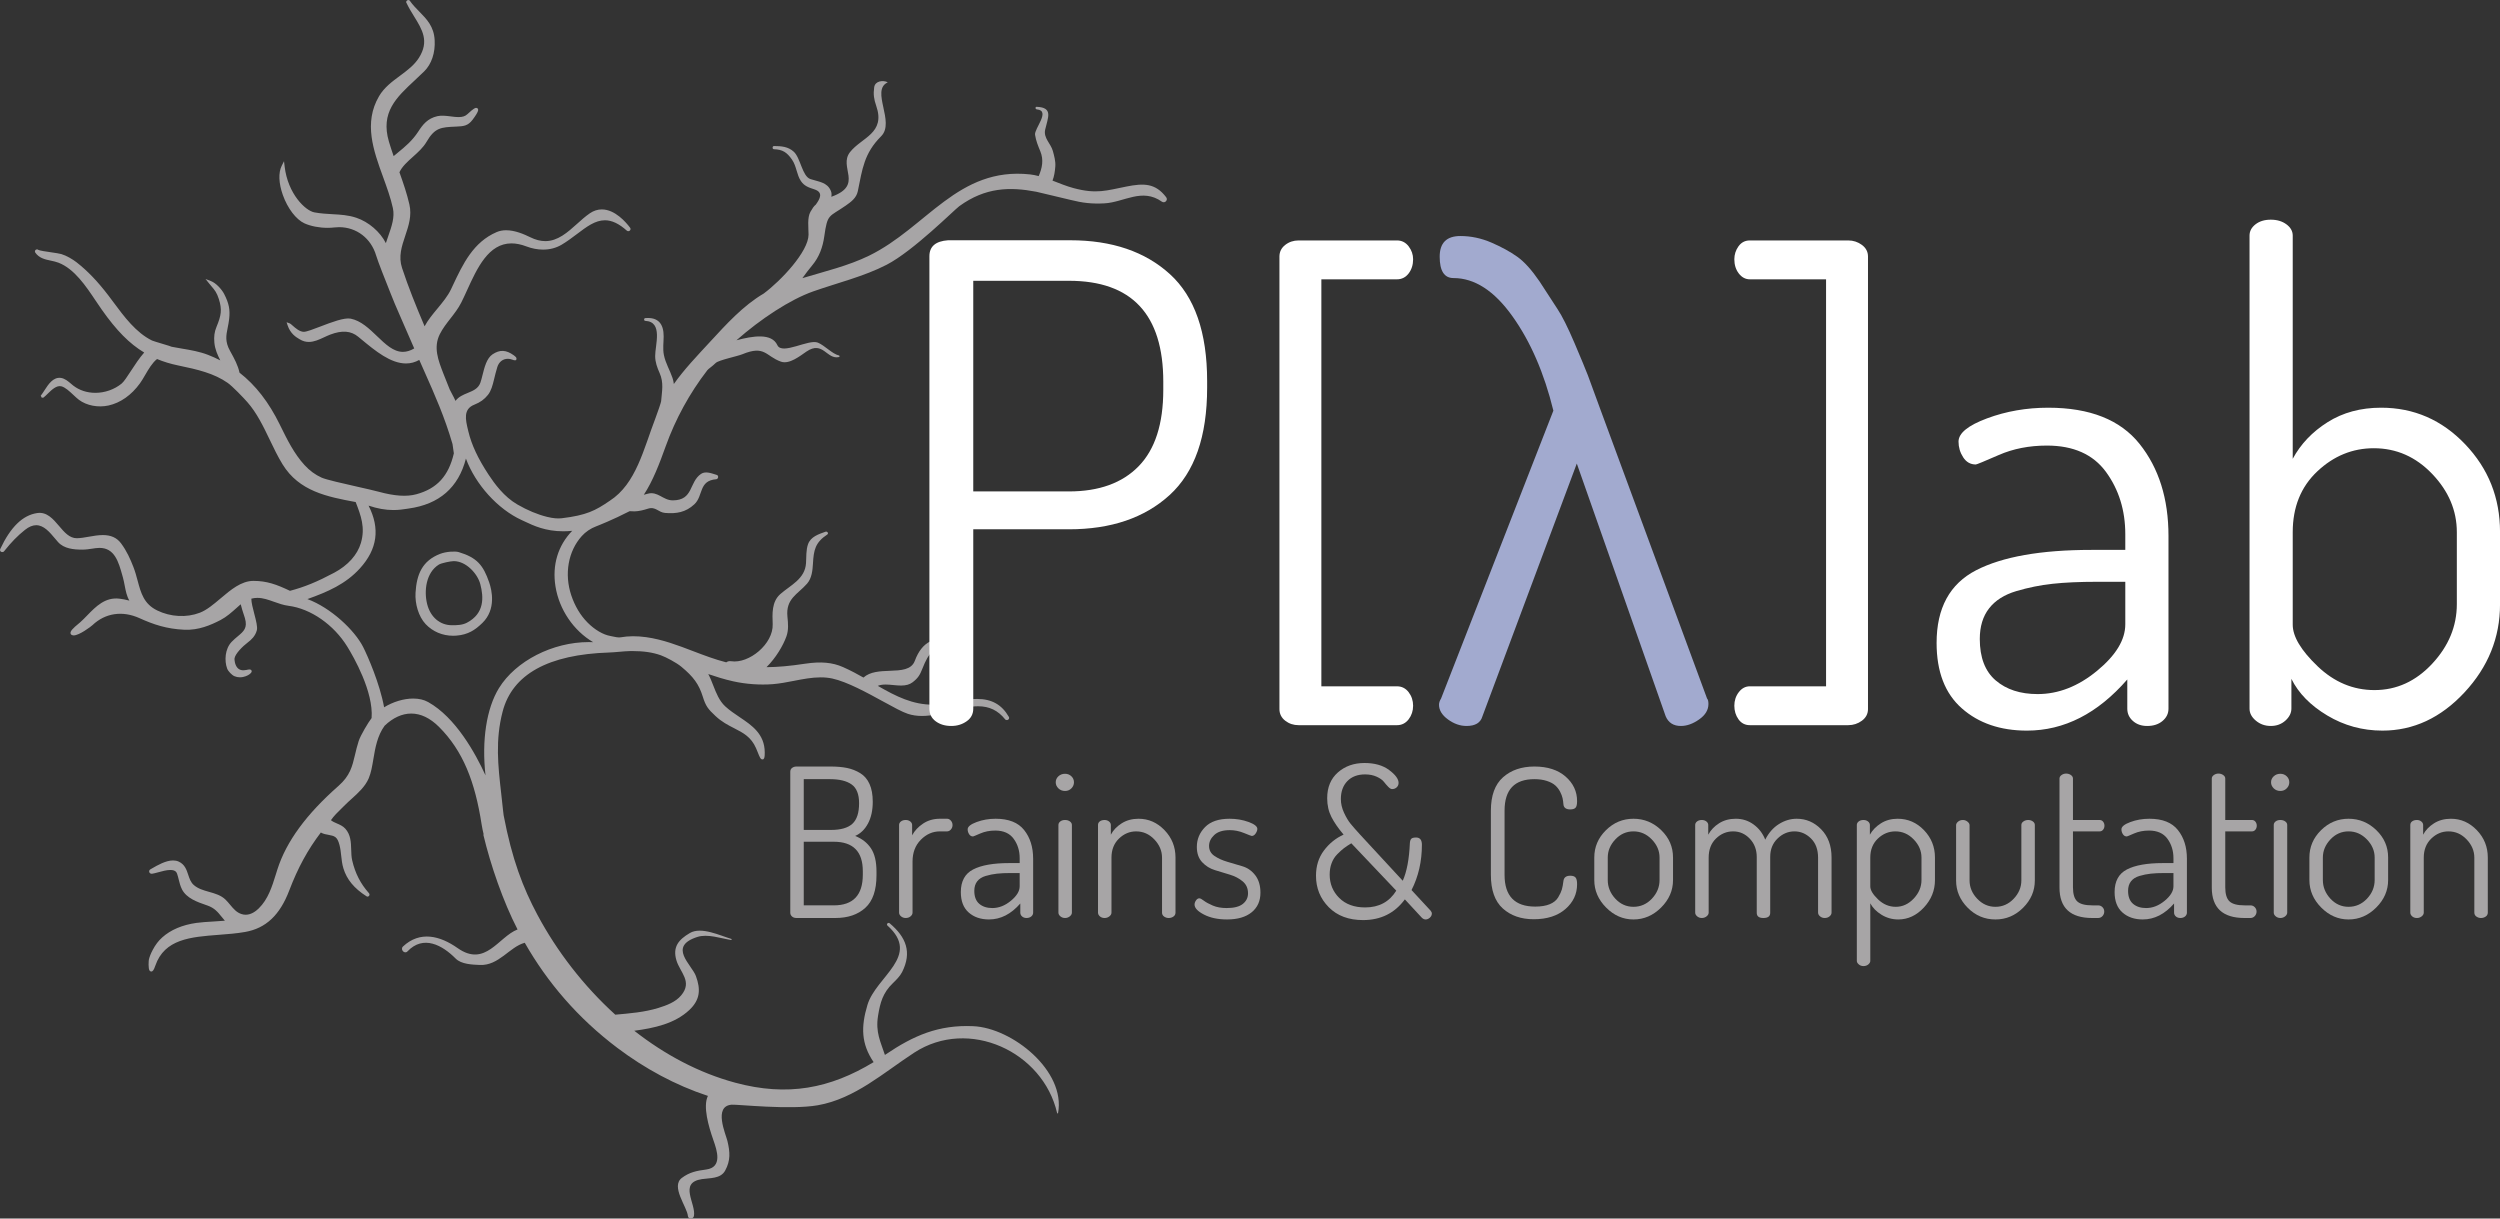 <?xml version="1.0" encoding="UTF-8" standalone="no"?>
<svg
   xmlns:dc="http://purl.org/dc/elements/1.1/"
   xmlns:cc="http://creativecommons.org/ns#"
   xmlns:rdf="http://www.w3.org/1999/02/22-rdf-syntax-ns#"
   xmlns:svg="http://www.w3.org/2000/svg"
   xmlns="http://www.w3.org/2000/svg"
   viewBox="0 0 500.388 243.9"
   height="243.9"
   width="500.388"
   xml:space="preserve"
   version="1.1"
   id="svg2"><rect x="0" y="0" width="500.388" height="243.9" fill="#333333" stroke="none"/><defs
     id="defs6" /><g
     transform="matrix(1.25,0,0,-1.25,0,243.9)"
     id="g10"><g
       transform="scale(0.1,0.1)"
       id="g12"><path
         id="path14"
         style="fill:#a7a5a6;fill-opacity:1;fill-rule:nonzero;stroke:none"
         d="m 1287,501.5 48.13,0 c 30.95,0 46.44,16.371 46.44,49.102 l 0,5.648 c 0,31.398 -15.49,47.121 -46.44,47.121 l -48.13,0 0,-101.871 z m 0,120.77 43.48,0 c 15.7,0 27.15,3.261 34.33,9.8 7.19,6.52 10.79,17.532 10.79,33.012 0,14.379 -3.99,24.387 -11.94,30.027 -7.97,5.641 -19.47,8.461 -34.51,8.461 l -42.15,0 0,-81.3 z m -21.56,-132.719 0,225.969 c 0,2.652 1,4.691 2.99,6.14 1.99,1.43 4.31,2.149 6.97,2.149 l 54.41,0 c 10.18,0 19.03,-0.778 26.55,-2.321 7.52,-1.547 14.53,-4.308 21.07,-8.297 6.51,-3.98 11.49,-9.781 14.92,-17.421 3.44,-7.629 5.14,-17.079 5.14,-28.372 0,-13.707 -2.54,-25.328 -7.62,-34.828 -5.09,-9.531 -11.95,-16.16 -20.58,-19.922 11.07,-4.418 19.53,-11.058 25.39,-19.91 5.86,-8.847 8.79,-21.226 8.79,-37.16 l 0,-5.969 c 0,-23.89 -5.98,-41.257 -17.91,-52.089 -11.96,-10.84 -27.87,-16.258 -47.8,-16.258 l -62.36,0 c -3.11,0 -5.55,0.828 -7.3,2.488 -1.78,1.66 -2.66,3.59 -2.66,5.801" /><path
         id="path16"
         style="fill:#a7a5a6;fill-opacity:1;fill-rule:nonzero;stroke:none"
         d="m 1439.64,489.879 0,140.359 c 0,2.211 0.99,4.09 2.99,5.641 1.99,1.551 4.53,2.32 7.63,2.32 2.87,0 5.3,-0.777 7.29,-2.347 1.99,-1.582 2.99,-3.473 2.99,-5.723 l 0,-16.457 c 3.98,7.379 9.84,13.637 17.59,18.797 7.74,5.14 16.7,7.722 26.88,7.722 l 11.6,0 c 2.21,0 4.2,-1.011 5.98,-3.031 1.78,-2.031 2.65,-4.39 2.65,-7.078 0,-2.711 -0.87,-5.07 -2.65,-7.094 -1.78,-2.027 -3.77,-3.027 -5.98,-3.027 l -11.6,0 c -11.5,0 -21.68,-4.473 -30.53,-13.41 -8.85,-8.942 -13.28,-20.59 -13.28,-34.922 l 0,-81.77 c 0,-2.211 -1.05,-4.187 -3.14,-5.961 -2.11,-1.757 -4.71,-2.636 -7.8,-2.636 -2.89,0 -5.37,0.879 -7.48,2.648 -2.09,1.77 -3.14,3.762 -3.14,5.969" /><path
         id="path18"
         style="fill:#a7a5a6;fill-opacity:1;fill-rule:nonzero;stroke:none"
         d="m 1560.09,524.719 c 0,-9.278 2.65,-16.207 7.95,-20.739 5.31,-4.531 12.28,-6.789 20.92,-6.789 10.39,0 20.29,3.86 29.68,11.61 9.4,7.738 14.1,15.469 14.1,23.23 l 0,21.231 -13.92,0 c -8.85,0 -16.33,-0.332 -22.4,-1 -6.1,-0.66 -12.11,-1.883 -18.09,-3.653 -5.98,-1.769 -10.51,-4.64 -13.59,-8.621 -3.11,-3.988 -4.65,-9.066 -4.65,-15.269 z m -21.58,-1.989 c 0,17.399 6.58,29.5 19.74,36.282 13.17,6.789 32.37,10.179 57.58,10.179 l 16.91,0 0,7.809 c 0,11.93 -3.2,22.289 -9.61,31.09 -6.42,8.789 -16.26,13.191 -29.53,13.191 -8.86,0 -16.87,-1.582 -24.06,-4.722 -7.19,-3.137 -11.01,-4.719 -11.44,-4.719 -2.66,0 -4.77,1.191 -6.31,3.601 -1.55,2.387 -2.33,5 -2.33,7.829 0,4.199 4.75,8.082 14.28,11.621 9.49,3.539 19.67,5.3 30.53,5.3 20.78,0 35.99,-6.019 45.6,-18.082 9.63,-12.05 14.44,-27.379 14.44,-45.949 l 0,-86.281 c 0,-2.43 -1,-4.469 -2.97,-6.129 -1.99,-1.66 -4.55,-2.488 -7.64,-2.488 -2.89,0 -5.25,0.828 -7.13,2.488 -1.89,1.66 -2.83,3.699 -2.83,6.129 l 0,14.601 c -14.82,-17.031 -31.52,-25.55 -50.1,-25.55 -13.28,0 -24.12,3.699 -32.52,11.121 -8.41,7.41 -12.61,18.301 -12.61,32.679" /><path
         id="path20"
         style="fill:#a7a5a6;fill-opacity:1;fill-rule:nonzero;stroke:none"
         d="m 1694.79,489.879 0,140.359 c 0,2.211 1,4.09 2.99,5.641 2,1.551 4.53,2.32 7.64,2.32 3.09,0 5.68,-0.769 7.79,-2.32 2.09,-1.551 3.15,-3.43 3.15,-5.641 l 0,-140.359 c 0,-2.207 -1.12,-4.199 -3.32,-5.969 -2.21,-1.769 -4.75,-2.648 -7.62,-2.648 -2.89,0 -5.37,0.879 -7.48,2.648 -2.09,1.77 -3.15,3.762 -3.15,5.969 z m 0,198.93 c -2.87,2.761 -4.31,6.019 -4.31,9.781 0,3.762 1.44,6.969 4.31,9.629 2.88,2.652 6.41,3.972 10.63,3.972 3.98,0 7.34,-1.32 10.12,-3.972 2.75,-2.66 4.14,-5.867 4.14,-9.629 0,-3.762 -1.39,-7.02 -4.14,-9.781 -2.78,-2.778 -6.14,-4.149 -10.12,-4.149 -4.22,0 -7.75,1.371 -10.63,4.149" /><path
         id="path22"
         style="fill:#a7a5a6;fill-opacity:1;fill-rule:nonzero;stroke:none"
         d="m 1758.17,489.879 0,140.359 c 0,2.434 1,4.371 2.97,5.801 1.99,1.441 4.53,2.16 7.64,2.16 2.66,0 4.98,-0.777 6.97,-2.347 1.99,-1.582 2.99,-3.481 2.99,-5.723 l 0,-15.469 c 3.75,7.16 9.51,13.211 17.25,18.141 7.75,4.918 16.81,7.39 27.2,7.39 15.94,0 29.75,-6.082 41.49,-18.25 11.72,-12.171 17.58,-26.769 17.58,-43.8 l 0,-88.262 c 0,-2.649 -1.12,-4.758 -3.32,-6.301 -2.21,-1.547 -4.75,-2.316 -7.62,-2.316 -2.66,0 -5.1,0.769 -7.31,2.308 -2.2,1.551 -3.32,3.641 -3.32,6.289 l 0,88.051 c 0,10.82 -4.1,20.531 -12.28,29.141 -8.19,8.597 -17.91,12.91 -29.2,12.91 -10.39,0 -19.57,-3.871 -27.54,-11.59 -7.95,-7.73 -11.93,-17.883 -11.93,-30.461 l 0,-88.051 c 0,-2.211 -1.12,-4.187 -3.32,-5.961 -2.21,-1.757 -4.77,-2.636 -7.64,-2.636 -3.11,0 -5.65,0.879 -7.64,2.648 -1.97,1.77 -2.97,3.762 -2.97,5.969" /><path
         id="path24"
         style="fill:#a7a5a6;fill-opacity:1;fill-rule:nonzero;stroke:none"
         d="m 1912.78,502.828 c 0,2.211 0.76,4.41 2.33,6.633 1.54,2.211 3.32,3.32 5.31,3.32 1.54,0 3.96,-1.281 7.29,-3.82 3.32,-2.551 8.08,-5.141 14.27,-7.789 6.19,-2.66 13.6,-3.981 22.23,-3.981 11.72,0 20.35,2.2 25.88,6.629 5.53,4.418 8.3,10.059 8.3,16.918 0,7.973 -2.81,14.332 -8.46,19.09 -5.64,4.754 -12.46,8.344 -20.41,10.75 -7.97,2.434 -15.99,4.863 -24.06,7.313 -8.07,2.437 -14.92,6.711 -20.57,12.789 -5.64,6.09 -8.45,14.211 -8.45,24.39 0,12.16 4.35,22.731 13.1,31.692 8.73,8.949 21.84,13.429 39.32,13.429 10.84,0 20.95,-1.722 30.35,-5.14 9.41,-3.43 14.1,-7.129 14.1,-11.121 0,-2.2 -0.88,-4.641 -2.64,-7.289 -1.77,-2.661 -3.88,-3.993 -6.3,-3.993 -0.67,0 -4.77,1.551 -12.29,4.653 -7.52,3.097 -15.16,4.64 -22.89,4.64 -11.07,0 -19.36,-2.601 -24.88,-7.8 -5.53,-5.2 -8.3,-11.051 -8.3,-17.551 0,-6.719 2.87,-12.031 8.59,-15.93 5.74,-3.89 12.6,-7.031 20.59,-9.39 7.96,-2.372 16.05,-4.758 24.25,-7.18 8.19,-2.43 15.04,-7.25 20.57,-14.43 5.53,-7.199 8.28,-16.512 8.28,-27.922 0,-13.277 -4.69,-23.718 -14.1,-31.359 -9.4,-7.629 -22.5,-11.449 -39.32,-11.449 -14.59,0 -26.93,2.601 -36.99,7.808 -10.08,5.192 -15.1,10.551 -15.1,16.09" /><path
         id="path26"
         style="fill:#a7a5a6;fill-opacity:1;fill-rule:nonzero;stroke:none"
         d="m 2129.13,550.859 c 0,-14.8 5.08,-27.281 15.27,-37.437 10.18,-10.16 24.03,-15.242 41.53,-15.242 22.15,0 38.77,8.949 49.84,26.84 l -71.99,75.859 c -4.79,-2.867 -8.71,-5.469 -11.76,-7.789 -3.06,-2.32 -6.6,-5.508 -10.64,-9.61 -4.03,-4.082 -7.07,-8.878 -9.14,-14.41 -2.09,-5.519 -3.11,-11.59 -3.11,-18.211 z m -21.91,-2 c 0,15.692 4.22,29.161 12.67,40.422 8.44,11.258 18.95,19.77 31.51,25.508 -8.44,9.93 -14.91,19.332 -19.46,28.172 -4.53,8.82 -6.79,18.867 -6.79,30.141 0,17.449 5.72,31.207 17.14,41.269 11.45,10.051 25.65,15.078 42.58,15.078 16.31,0 29.48,-3.758 39.51,-11.277 10.04,-7.512 15.08,-14.363 15.08,-20.563 0,-2.871 -1.01,-5.238 -3.02,-7.109 -2.02,-1.879 -4.46,-2.82 -7.37,-2.82 -1.78,0 -3.85,1.211 -6.19,3.648 -2.34,2.422 -4.69,5.121 -7.03,8.113 -2.34,2.981 -6.19,5.68 -11.54,8.118 -5.37,2.429 -11.51,3.64 -18.42,3.64 -12.07,0 -21.54,-3.59 -28.48,-10.758 -6.91,-7.179 -10.37,-16.742 -10.37,-28.671 0,-7.282 1.66,-14.579 5.02,-21.86 3.34,-7.289 6.86,-13.191 10.55,-17.719 3.69,-4.543 8.86,-10.429 15.56,-17.73 l 67.97,-73.539 c 6.49,14.578 10.28,34.668 11.39,60.289 0.21,3.32 1,5.629 2.32,6.961 1.33,1.328 3.87,1.988 7.64,1.988 6.19,0 9.3,-3.859 9.3,-11.601 0,-26.731 -5.55,-50.911 -16.6,-72.547 l 30.52,-32.961 c 1.33,-1.551 2,-3.102 2,-4.653 0,-2.476 -1.06,-4.679 -3.15,-6.597 -2.11,-1.91 -4.37,-2.871 -6.82,-2.871 -2.2,0 -4.29,1.011 -6.28,3.019 l -26.96,29.153 c -16.31,-22.114 -38.61,-33.161 -66.97,-33.161 -23.01,0 -41.33,6.879 -54.92,20.637 -13.6,13.774 -20.39,30.531 -20.39,50.281" /><path
         id="path28"
         style="fill:#a7a5a6;fill-opacity:1;fill-rule:nonzero;stroke:none"
         d="m 2387.26,550.27 0,102.859 c 0,24.109 6.48,41.93 19.41,53.43 12.95,11.492 29.71,17.25 50.27,17.25 21.02,0 37.66,-5.368 49.94,-16.09 12.27,-10.731 18.42,-23.848 18.42,-39.321 0,-5.308 -0.84,-8.847 -2.5,-10.617 -1.66,-1.781 -4.47,-2.66 -8.45,-2.66 -6.86,0 -10.51,2.77 -10.94,8.309 -0.24,3.308 -0.67,6.511 -1.33,9.609 -0.66,3.102 -1.99,6.59 -3.98,10.449 -2,3.871 -4.59,7.25 -7.82,10.133 -3.2,2.867 -7.67,5.238 -13.43,7.129 -5.75,1.871 -12.39,2.82 -19.91,2.82 -31.85,0 -47.77,-16.808 -47.77,-50.441 l 0,-102.859 c 0,-33.84 16.37,-50.758 49.1,-50.758 9.3,0 17.03,1.269 23.22,3.808 6.2,2.551 10.73,6.25 13.62,11.121 2.87,4.86 4.8,9 5.8,12.438 0.99,3.43 1.83,7.91 2.5,13.441 0.64,5.75 4.3,8.621 10.94,8.621 3.98,0 6.79,-0.929 8.45,-2.812 1.66,-1.879 2.5,-5.481 2.5,-10.789 0,-15.699 -6.25,-28.981 -18.75,-39.82 -12.5,-10.829 -29.37,-16.25 -50.6,-16.25 -20.35,0 -36.9,5.75 -49.61,17.25 -12.72,11.5 -19.08,29.421 -19.08,53.75" /><path
         id="path30"
         style="fill:#a7a5a6;fill-opacity:1;fill-rule:nonzero;stroke:none"
         d="m 2574.4,542.082 c 0,-11.223 4.05,-21.184 12.11,-29.883 8.07,-8.679 17.76,-13.019 29.05,-13.019 11.48,0 21.32,4.34 29.53,13.019 8.16,8.699 12.26,18.66 12.26,29.883 l 0,35.957 c 0,10.781 -4.14,20.461 -12.44,29.043 -8.3,8.578 -18.08,12.879 -29.35,12.879 -11.29,0 -20.98,-4.301 -29.05,-12.879 -8.06,-8.582 -12.11,-18.262 -12.11,-29.043 l 0,-35.957 z m -21.56,-0.102 0,36.161 c 0,16.82 6.19,31.359 18.58,43.629 12.38,12.289 27.09,18.421 44.14,18.421 17.03,0 31.85,-6.082 44.45,-18.25 12.62,-12.171 18.91,-26.769 18.91,-43.8 l 0,-36.161 c 0,-16.589 -6.35,-31.25 -19.07,-43.96 -12.73,-12.731 -27.5,-19.09 -44.29,-19.09 -16.6,0 -31.19,6.359 -43.81,19.09 -12.6,12.71 -18.91,27.371 -18.91,43.96" /><path
         id="path32"
         style="fill:#a7a5a6;fill-opacity:1;fill-rule:nonzero;stroke:none"
         d="m 2714.42,489.879 0,140.359 c 0,2.211 1,4.09 2.99,5.641 1.99,1.551 4.53,2.32 7.64,2.32 2.87,0 5.29,-0.777 7.28,-2.347 2,-1.582 2.99,-3.481 2.99,-5.723 l 0,-15.469 c 3.99,7.391 9.79,13.488 17.42,18.309 7.64,4.812 16.55,7.222 26.72,7.222 10.61,0 20.12,-3.062 28.54,-9.211 8.4,-6.128 14.59,-14.218 18.57,-24.261 5.53,10.922 12.83,19.242 21.9,24.941 9.08,5.692 18.59,8.531 28.53,8.531 15.06,0 28.11,-5.632 39.16,-16.921 11.06,-11.282 16.6,-26.329 16.6,-45.129 l 0,-88.262 c 0,-2.207 -1.05,-4.199 -3.16,-5.969 -2.11,-1.769 -4.71,-2.648 -7.79,-2.648 -2.87,0 -5.37,0.879 -7.46,2.636 -2.11,1.774 -3.17,3.75 -3.17,5.961 l 0,88.051 c 0,13.031 -3.81,23.281 -11.44,30.789 -7.64,7.5 -16.43,11.262 -26.37,11.262 -10.18,0 -19.2,-3.82 -27.05,-11.43 -7.85,-7.601 -11.78,-17.383 -11.78,-29.293 l 0,-89.707 c 0,-5.519 -3.65,-8.269 -10.96,-8.269 -7.07,0 -10.6,2.75 -10.6,8.269 l 0,89.367 c 0,11.704 -3.71,21.473 -11.11,29.301 -7.43,7.832 -16.33,11.762 -26.72,11.762 -10.41,0 -19.53,-3.82 -27.39,-11.43 -7.85,-7.601 -11.77,-17.82 -11.77,-30.621 l 0,-88.051 c 0,-2.211 -1.12,-4.187 -3.32,-5.961 -2.21,-1.757 -4.75,-2.636 -7.62,-2.636 -2.89,0 -5.37,0.879 -7.48,2.648 -2.09,1.77 -3.15,3.762 -3.15,5.969" /><path
         id="path34"
         style="fill:#a7a5a6;fill-opacity:1;fill-rule:nonzero;stroke:none"
         d="m 2994.79,531.84 c 0,-5.93 4.17,-12.871 12.45,-20.789 8.3,-7.922 17.75,-11.871 28.38,-11.871 10.84,0 20.41,4.39 28.69,13.191 8.3,8.801 12.46,18.699 12.46,29.711 l 0,35.957 c 0,10.781 -4.16,20.461 -12.46,29.043 -8.28,8.578 -18.07,12.879 -29.36,12.879 -10.62,0 -19.96,-3.859 -28.05,-11.551 -8.06,-7.711 -12.11,-17.84 -12.11,-30.371 l 0,-46.199 z m -21.56,-119.258 0,217.656 c 0,2.211 1,4.09 2.99,5.641 1.99,1.551 4.53,2.32 7.64,2.32 2.87,0 5.29,-0.777 7.28,-2.347 1.99,-1.582 2.99,-3.473 2.99,-5.723 l 0,-15.449 c 3.99,7.148 9.84,13.199 17.6,18.129 7.73,4.921 16.7,7.382 26.87,7.382 16.37,0 30.41,-6.082 42.13,-18.25 11.74,-12.171 17.6,-26.769 17.6,-43.8 l 0,-36.161 c 0,-16.589 -5.92,-31.25 -17.75,-43.96 -11.84,-12.731 -25.51,-19.09 -40.98,-19.09 -9.75,0 -18.69,2.519 -26.88,7.558 -8.18,5.032 -14.16,11.133 -17.93,18.293 l 0,-92.179 c 0,-2 -1.05,-3.883 -3.14,-5.661 -2.11,-1.769 -4.71,-2.671 -7.79,-2.671 -2.89,0 -5.37,0.89 -7.48,2.66 -2.09,1.781 -3.15,3.648 -3.15,5.652" /><path
         id="path36"
         style="fill:#a7a5a6;fill-opacity:1;fill-rule:nonzero;stroke:none"
         d="m 3132.18,541.32 0,88.59 c 0,1.988 1.03,3.871 3.14,5.629 2.09,1.781 4.69,2.66 7.8,2.66 2.65,0 5.09,-0.879 7.3,-2.648 2.21,-1.762 3.32,-3.641 3.32,-5.621 l 0,-88.391 c 0,-11.019 4.08,-20.848 12.27,-29.449 8.18,-8.621 17.93,-12.91 29.2,-12.91 11.28,0 21.01,4.289 29.19,12.91 8.19,8.601 12.29,18.43 12.29,29.449 l 0,88.723 c 0,2.207 1.11,4.078 3.32,5.629 2.21,1.539 4.75,2.308 7.64,2.308 2.87,0 5.35,-0.769 7.46,-2.32 2.09,-1.551 3.14,-3.43 3.14,-5.641 l 0,-88.918 c 0,-16.601 -6.25,-31.148 -18.75,-43.64 -12.5,-12.5 -27.26,-18.75 -44.29,-18.75 -17.25,0 -32.08,6.25 -44.46,18.75 -12.38,12.492 -18.57,27.039 -18.57,43.64" /><path
         id="path38"
         style="fill:#a7a5a6;fill-opacity:1;fill-rule:nonzero;stroke:none"
         d="m 3297.74,529.969 0,174.613 c 0,2.199 1.1,4.078 3.3,5.617 2.23,1.563 4.65,2.332 7.31,2.332 2.87,0 5.43,-0.769 7.64,-2.32 2.2,-1.539 3.32,-3.41 3.32,-5.609 l 0,-66.403 42.79,0 c 2.21,0 4.04,-0.898 5.49,-2.699 1.42,-1.809 2.15,-3.941 2.15,-6.422 0,-2.476 -0.73,-4.617 -2.15,-6.43 -1.45,-1.796 -3.28,-2.687 -5.49,-2.687 l -42.79,0 0,-89.5 c 0,-10.762 2.26,-18.27 6.79,-22.551 4.53,-4.281 12.56,-6.41 24.07,-6.41 l 9.27,0 c 2.89,0 5.26,-0.98 7.15,-2.922 1.88,-1.937 2.81,-4.289 2.81,-7.027 0,-2.75 -0.93,-5.153 -2.81,-7.211 -1.89,-2.059 -4.26,-3.078 -7.15,-3.078 l -9.27,0 c -34.96,0 -52.43,16.226 -52.43,48.707" /><path
         id="path40"
         style="fill:#a7a5a6;fill-opacity:1;fill-rule:nonzero;stroke:none"
         d="m 3407.57,524.719 c 0,-9.278 2.65,-16.207 7.95,-20.739 5.31,-4.531 12.28,-6.789 20.92,-6.789 10.39,0 20.29,3.86 29.68,11.61 9.4,7.738 14.1,15.469 14.1,23.23 l 0,21.231 -13.92,0 c -8.85,0 -16.33,-0.332 -22.4,-1 -6.1,-0.66 -12.11,-1.883 -18.09,-3.653 -5.98,-1.769 -10.51,-4.64 -13.59,-8.621 -3.11,-3.988 -4.65,-9.066 -4.65,-15.269 z m -21.58,-1.989 c 0,17.399 6.58,29.5 19.74,36.282 13.17,6.789 32.37,10.179 57.58,10.179 l 16.91,0 0,7.809 c 0,11.93 -3.2,22.289 -9.6,31.09 -6.43,8.789 -16.27,13.191 -29.54,13.191 -8.86,0 -16.87,-1.582 -24.06,-4.722 -7.19,-3.137 -11.01,-4.719 -11.44,-4.719 -2.66,0 -4.77,1.191 -6.31,3.601 -1.55,2.387 -2.33,5 -2.33,7.829 0,4.199 4.75,8.082 14.28,11.621 9.49,3.539 19.67,5.3 30.53,5.3 20.78,0 35.99,-6.019 45.6,-18.082 9.63,-12.05 14.44,-27.379 14.44,-45.949 l 0,-86.281 c 0,-2.43 -1,-4.469 -2.97,-6.129 -1.99,-1.66 -4.55,-2.488 -7.64,-2.488 -2.89,0 -5.25,0.828 -7.13,2.488 -1.89,1.66 -2.83,3.699 -2.83,6.129 l 0,14.601 c -14.82,-17.031 -31.52,-25.55 -50.1,-25.55 -13.28,0 -24.12,3.699 -32.52,11.121 -8.41,7.41 -12.61,18.301 -12.61,32.679" /><path
         id="path42"
         style="fill:#a7a5a6;fill-opacity:1;fill-rule:nonzero;stroke:none"
         d="m 3541.61,529.969 0,174.613 c 0,2.199 1.11,4.078 3.32,5.617 2.21,1.563 4.65,2.332 7.31,2.332 2.87,0 5.41,-0.769 7.61,-2.32 2.23,-1.539 3.32,-3.41 3.32,-5.609 l 0,-66.403 42.82,0 c 2.2,0 4.02,-0.898 5.47,-2.699 1.44,-1.809 2.16,-3.941 2.16,-6.422 0,-2.476 -0.72,-4.617 -2.16,-6.43 -1.45,-1.796 -3.27,-2.687 -5.47,-2.687 l -42.82,0 0,-89.5 c 0,-10.762 2.27,-18.27 6.82,-22.551 4.53,-4.281 12.54,-6.41 24.04,-6.41 l 9.3,0 c 2.87,0 5.25,-0.98 7.13,-2.922 1.87,-1.937 2.83,-4.289 2.83,-7.027 0,-2.75 -0.96,-5.153 -2.83,-7.211 -1.88,-2.059 -4.26,-3.078 -7.13,-3.078 l -9.3,0 c -34.94,0 -52.42,16.226 -52.42,48.707" /><path
         id="path44"
         style="fill:#a7a5a6;fill-opacity:1;fill-rule:nonzero;stroke:none"
         d="m 3640.83,489.879 0,140.359 c 0,2.211 1,4.09 2.97,5.641 1.99,1.551 4.53,2.32 7.64,2.32 3.1,0 5.7,-0.769 7.79,-2.32 2.11,-1.551 3.16,-3.43 3.16,-5.641 l 0,-140.359 c 0,-2.207 -1.11,-4.199 -3.32,-5.969 -2.2,-1.769 -4.76,-2.648 -7.63,-2.648 -2.88,0 -5.38,0.879 -7.47,2.648 -2.1,1.77 -3.14,3.762 -3.14,5.969 z m 0,198.93 c -2.89,2.761 -4.32,6.019 -4.32,9.781 0,3.762 1.43,6.969 4.32,9.629 2.87,2.652 6.41,3.972 10.61,3.972 3.98,0 7.36,-1.32 10.11,-3.972 2.78,-2.66 4.16,-5.867 4.16,-9.629 0,-3.762 -1.38,-7.02 -4.16,-9.781 -2.75,-2.778 -6.13,-4.149 -10.11,-4.149 -4.2,0 -7.74,1.371 -10.61,4.149" /><path
         id="path46"
         style="fill:#a7a5a6;fill-opacity:1;fill-rule:nonzero;stroke:none"
         d="m 3719.46,542.082 c 0,-11.223 4.05,-21.184 12.11,-29.883 8.07,-8.679 17.76,-13.019 29.05,-13.019 11.48,0 21.32,4.34 29.53,13.019 8.16,8.699 12.26,18.66 12.26,29.883 l 0,35.957 c 0,10.781 -4.14,20.461 -12.44,29.043 -8.3,8.578 -18.09,12.879 -29.35,12.879 -11.29,0 -20.98,-4.301 -29.05,-12.879 -8.06,-8.582 -12.11,-18.262 -12.11,-29.043 l 0,-35.957 z m -21.56,-0.102 0,36.161 c 0,16.82 6.19,31.359 18.57,43.629 12.39,12.289 27.09,18.421 44.15,18.421 17.03,0 31.85,-6.082 44.45,-18.25 12.62,-12.171 18.9,-26.769 18.9,-43.8 l 0,-36.161 c 0,-16.589 -6.34,-31.25 -19.06,-43.96 -12.73,-12.731 -27.5,-19.09 -44.29,-19.09 -16.61,0 -31.2,6.359 -43.81,19.09 -12.6,12.71 -18.91,27.371 -18.91,43.96" /><path
         id="path48"
         style="fill:#a7a5a6;fill-opacity:1;fill-rule:nonzero;stroke:none"
         d="m 3859.48,489.879 0,140.359 c 0,2.434 1,4.371 2.99,5.801 1.99,1.441 4.53,2.16 7.64,2.16 2.65,0 4.98,-0.777 6.95,-2.347 1.99,-1.582 2.99,-3.481 2.99,-5.723 l 0,-15.469 c 3.77,7.16 9.51,13.211 17.26,18.141 7.74,4.918 16.8,7.39 27.21,7.39 15.92,0 29.75,-6.082 41.47,-18.25 11.73,-12.171 17.59,-26.769 17.59,-43.8 l 0,-88.262 c 0,-2.649 -1.11,-4.758 -3.32,-6.301 -2.2,-1.547 -4.76,-2.316 -7.63,-2.316 -2.66,0 -5.08,0.769 -7.31,2.308 -2.2,1.551 -3.3,3.641 -3.3,6.289 l 0,88.051 c 0,10.82 -4.1,20.531 -12.28,29.141 -8.19,8.597 -17.91,12.91 -29.2,12.91 -10.41,0 -19.57,-3.871 -27.54,-11.59 -7.97,-7.73 -11.96,-17.883 -11.96,-30.461 l 0,-88.051 c 0,-2.211 -1.11,-4.187 -3.32,-5.961 -2.2,-1.757 -4.74,-2.636 -7.61,-2.636 -3.11,0 -5.65,0.879 -7.64,2.648 -1.99,1.77 -2.99,3.762 -2.99,5.969" /><path
         id="path50"
         style="fill:#a7a5a6;fill-opacity:1;fill-rule:nonzero;stroke:none"
         d="m 747.781,954.148 c -7.527,-3.988 -16.386,-4.097 -23.98,-4.097 -19.289,0 -34.531,12.933 -39.797,33.773 -5.352,21.176 -1.848,50.596 18.672,63.316 3.965,2.46 18.918,5.56 23.945,5.56 19.961,0 38.215,-20.47 42.461,-36.85 5.43,-20.705 7.102,-46.674 -21.301,-61.702 z m -13.367,113.032 c -5.566,1.68 -20.019,0.87 -29.512,-2.78 -28.957,-11.14 -37.793,-33.11 -39.531,-62.37 -1.062,-17.471 4.734,-38.018 16.145,-50.147 11.328,-12.043 27,-18.684 44.129,-18.684 1.652,0 3.32,0.071 5,0.199 18.906,1.411 30.41,9.192 41.867,20.407 22.246,21.73 15.027,52.395 10.886,64.575 -9.57,27.92 -19.707,40.03 -48.984,48.8" /><path
         id="path52"
         style="fill:#a7a5a6;fill-opacity:1;fill-rule:nonzero;stroke:none"
         d="m 804.551,511.301 c 0.262,-0.039 0.527,-0.082 0.793,-0.121 l -2.336,0.351 1.543,-0.23" /><path
         id="path54"
         style="fill:#a7a5a6;fill-opacity:1;fill-rule:nonzero;stroke:none"
         d="m 810.77,510.371 c 0,0.008 0,0.02 0,0.02 -1.817,0.269 -3.622,0.519 -5.426,0.789 l 5.426,-0.809" /><path
         id="path56"
         style="fill:#a7a5a6;fill-opacity:1;fill-rule:nonzero;stroke:none"
         d="m 889.434,1012.28 c 5.918,-37.186 29.082,-70.999 60.351,-89.358 -2.336,0.098 -4.68,0.148 -7.031,0.148 -57.852,0 -116.961,-30.261 -143.738,-73.601 -20.11,-32.61 -27.871,-83.93 -21.594,-139.809 -16.277,35.61 -47.942,92.852 -91.848,117.371 -6.668,3.739 -14.746,5.617 -24.011,5.617 -15.032,0 -32.161,-5.179 -46.524,-14 -6.941,38.192 -26.348,82.223 -33.469,96.383 -13.75,27.168 -51.941,63.071 -89.351,76.891 32.515,11.568 61.304,24.038 84.168,49.238 27.937,30.81 32.461,63.73 13.742,100.44 13.953,-4.76 27.051,-7.09 39.851,-7.09 8.641,0 15.633,1.08 20.743,1.87 1.32,0.21 2.547,0.41 3.679,0.55 48.938,6.75 79.739,33.63 91.661,79.95 15.253,-41.29 50.89,-80.92 89.296,-98.45 1.496,-0.68 3.071,-1.42 4.739,-2.21 14.023,-6.64 33.23,-15.74 61.804,-15.74 4.68,0 9.477,0.25 14.336,0.75 -22.761,-23.46 -32.261,-54.75 -26.804,-88.95 z m 977.936,623.05 c -17.33,22.91 -36.21,22.57 -63.41,17.22 -32.49,-6.38 -47.84,-12.46 -84.93,-2.55 -11.29,3.02 -22.46,7.69 -33.71,11.99 2.68,6.81 3.87,14.39 4.49,22.79 0.61,8.29 -1.8,16.87 -3.97,24.78 -3.24,11.78 -15.26,20.57 -12.28,34.01 4.25,19.16 13.47,35.48 -13.55,36.6 -2.7,0.11 -2.38,-3.89 0.18,-4.12 22.73,-1.95 -4.34,-30.88 -2.82,-40.72 1.47,-9.44 4.66,-17.33 8.33,-26.14 5.93,-14.22 2.93,-27.3 -2.51,-39.94 -4.62,1.2 -9.25,2.19 -13.96,2.7 -115.41,12.4 -165.36,-85.02 -257.7,-130.18 -33.19,-16.23 -70.56,-25.04 -106.74,-35.96 5.04,6.9 10.13,13.83 15.59,20.29 11.47,13.63 17.09,29.44 19.51,46.76 5.12,36.8 7.39,30.31 34.34,49.12 8.36,5.84 17.1,12.12 19.31,22.95 7.33,35.72 9.99,60.73 37.4,88.12 22.75,22.75 -17.02,73.15 10.19,86.11 0.22,0.11 0.19,0.38 -0.02,0.47 -7.1,3.37 -19.83,2.18 -21.31,-8.1 -1.62,-11.24 -0.47,-19.13 3.25,-29.82 15.32,-44.14 -23.36,-50.45 -41.92,-74.02 -19.09,-24.24 22.14,-52.67 -29.11,-71.26 -0.31,-0.13 -0.56,-0.2 -0.88,-0.31 0.63,3.11 0.58,6.24 -0.7,9.34 -5.82,14.22 -19.67,14.61 -32.75,19 -13.21,4.42 -15.69,33.79 -26.68,43.81 -9.05,8.25 -19.8,8.99 -31.63,9.12 -2.91,0.02 -3.02,-5.04 -0.11,-5.12 13.57,-0.39 20.74,-4.81 28.94,-16.68 7.31,-10.55 7.33,-23.92 14.22,-34.25 5.31,-7.95 12.47,-10.41 21.43,-13.28 15.04,-4.82 9.1,-15.25 2.48,-24.43 -3.08,-2.39 -5.61,-6.32 -8.56,-11.49 -5.42,-9.48 -3.09,-25.52 -3.09,-36.59 -0.03,-26.99 -43.9,-73.66 -71.84,-94.4 -32.94,-19.31 -60.09,-49.36 -85.51,-76.9 -21.89,-23.73 -41.68,-44.33 -58.35,-67.93 -0.37,3.23 -1.03,6.45 -2.11,9.63 -4.27,12.68 -11.13,23.5 -13.81,36.79 -2.02,9.89 -0.43,19.96 -0.39,29.91 0.06,20.3 -9.06,30.97 -29.41,29.19 -2.5,-0.22 -2.54,-4.31 0.02,-4.43 28.77,-1.4 15.68,-38.57 15.8,-56.49 0.07,-9.77 3.24,-18.26 7.1,-26.99 6.98,-15.73 3.72,-29.15 2.43,-45.4 -0.13,-1.69 -5.86,-18.55 -8.86,-26.36 -19.14,-49.62 -31,-105.54 -73.295,-132.79 -23.235,-15.93 -37.156,-23.17 -76.914,-28.02 -6.184,-0.75 -13.848,-0.19 -23.496,2.2 -15.274,3.75 -31.328,10.44 -47.696,19.89 -21.211,12.27 -36.464,33.16 -46.093,47.81 -16.934,25.76 -27.2,47.72 -32.293,69.11 l -0.481,2.01 c -3.984,16.54 -8.105,33.65 9.961,40.8 9.817,3.95 15.945,8.36 21.895,15.73 5.293,6.7 7.519,15.77 9.492,23.79 l 0.195,0.79 c 1.543,6.39 3.223,13.19 5.293,19.97 2.59,8.27 8.899,13.21 16.887,13.21 2.32,0 4.605,-0.42 6.785,-1.26 2.551,-0.98 3.535,-1.11 4.172,-1.11 l 2.195,0.16 0.574,1.71 c 0.715,2.13 -1.171,3.77 -4.285,6.13 -12.343,8.88 -22.375,9.26 -33.933,1.56 -9.375,-6.23 -12.981,-20.72 -16.157,-33.49 -1.148,-4.62 -2.234,-8.99 -3.472,-12.32 -3.449,-9.19 -11.582,-12.53 -20.199,-16.07 -7.184,-2.96 -14.579,-6 -19.52,-12.71 -1.348,3.16 -3.484,7.31 -6.445,12.81 -1.328,2.48 -2.442,4.52 -2.871,5.55 -3.457,8.29 -6.707,16.6 -10.032,25.2 -8.394,21.65 -16.328,42.1 -5.839,63.15 4.535,9.11 10.89,17.27 17.042,25.16 6.172,7.92 12.559,16.11 17.278,25.41 3.113,6.14 6.16,12.83 9.383,19.91 16.035,35.17 34.199,75.02 71.132,75.02 7.383,0 15.391,-1.62 23.809,-4.83 8.77,-3.35 18.027,-5.13 26.777,-5.13 10.86,0 20.801,2.61 29.524,7.73 8.847,5.21 16.875,11.27 24.637,17.13 15.703,11.87 29.257,22.11 44.875,22.11 11.179,0 22.683,-5.47 35.195,-16.72 1.61,-1.44 4.43,-0.86 5.43,1.14 0.59,1.19 0.49,2.57 -0.31,3.64 -6.6,8.82 -24.214,29.32 -45.3,29.32 -6.656,0 -13.074,-2.07 -19.058,-6.14 -7.075,-4.82 -13.918,-10.97 -20.539,-16.93 -15.145,-13.61 -30.809,-27.69 -50.833,-27.69 -7.769,0 -15.691,2.03 -24.199,6.23 -9.761,4.8 -24.383,11.18 -38.593,11.18 -5.477,0 -10.516,-0.97 -15.008,-2.88 -37.598,-16.05 -54.153,-51.18 -70.164,-85.15 l -3.118,-6.61 c -5.128,-10.79 -13.574,-20.98 -21.738,-30.83 -7.527,-9.09 -15.281,-18.42 -20.508,-28.34 -14.367,33.83 -26.086,62.97 -36.086,93.31 -6.062,18.34 -0.625,34.57 5.137,51.76 5.293,15.79 10.766,32.11 6.582,50.16 -4.043,17.62 -9.832,34.39 -15.933,51.43 4.238,9.17 12.656,16.73 21.558,24.72 8.098,7.25 16.457,14.75 21.723,23.8 13.426,23.13 23.301,23.56 47.137,24.59 l 0.82,0.04 c 11.445,0.56 18.348,0.9 26.055,11.16 10.183,13.58 8.996,15.97 8.418,17.12 -0.528,1.06 -1.583,1.69 -2.801,1.69 -1.184,0 -3.371,0 -14.055,-10.08 -3.437,-3.26 -7.832,-4.7 -14.238,-4.7 -3.977,0 -8.133,0.54 -12.547,1.12 -7.356,0.98 -15.305,1.73 -21.164,0.4 -15.918,-3.58 -23.543,-13.6 -30.567,-24.42 -9.824,-15.05 -20.546,-23.86 -32.949,-34.06 -2.168,-1.79 -4.394,-3.62 -6.672,-5.52 -2.793,7.98 -5.261,15.57 -7.515,23.07 -13.852,47 11.797,70.83 41.504,98.45 4.968,4.62 10.027,9.33 14.976,14.22 11.778,11.62 17.871,29.85 16.723,50 -1.223,21.87 -12.512,33.37 -24.465,45.54 -5.227,5.32 -10.625,10.82 -15.32,17.47 l -1.282,1.17 -1.191,0 c -1.105,0 -2.156,-0.57 -2.742,-1.47 l -0.781,-1.74 0.586,-1.25 c 3.503,-7.57 7.886,-14.66 12.125,-21.53 13.253,-21.45 24.699,-39.98 7.824,-66.6 -7.532,-11.81 -18.684,-20.07 -30.489,-28.82 -12.375,-9.15 -25.156,-18.63 -33.3,-32.52 -25.071,-42.75 -9.004,-86.98 6.535,-129.74 5.933,-16.34 12.078,-33.23 15.601,-49.5 3.176,-14.55 -1.961,-29.23 -7.398,-44.79 -1.301,-3.7 -2.629,-7.48 -3.84,-11.3 -8.933,17.88 -27.5,34.04 -47.344,40.65 -12.929,4.31 -25.117,4.98 -38.027,5.69 -9.18,0.51 -18.66,1.02 -29.031,2.9 -14.348,2.61 -42.571,29.46 -47.727,73.65 l -0.969,8.32 -3.75,-7.5 c -5.457,-10.92 -4.773,-27.9 1.868,-46.6 7.656,-21.54 21.281,-39.38 34.707,-45.46 10.129,-4.54 23.593,-7.15 36.945,-7.15 3.727,0 7.352,0.21 10.75,0.62 2.527,0.3 5.09,0.46 7.617,0.46 27.949,0 51.25,-17.83 59.375,-45.41 2.832,-9.67 15.879,-42.38 21.453,-56.34 l 1.992,-5.02 c 4.094,-10.73 8.762,-21.4 13.286,-31.71 2.222,-5.08 4.453,-10.15 6.621,-15.25 5.73,-13.43 11.668,-26.93 17.625,-40.45 -6.289,-3.7 -12.239,-5.5 -18.125,-5.5 -15.215,0 -27.918,12.2 -41.375,25.11 -12.688,12.17 -25.813,24.77 -42.231,28.07 -10.125,2.05 -30.886,-5.81 -48.886,-12.73 -10.973,-4.22 -21.344,-8.2 -26.063,-8.37 -6.797,0 -13.867,6.28 -18.086,10.03 -2.402,2.13 -3.601,3.17 -4.797,3.59 l -4.804,1.71 1.593,-4.84 c 4.485,-13.65 13.992,-19.24 18.567,-21.93 l 0.972,-0.57 c 4.582,-2.81 9.321,-4.18 14.465,-4.18 8.496,0 16.613,3.79 24.453,7.45 3.262,1.51 6.516,3.04 9.766,4.27 19.055,7.25 33.184,6.17 44.746,-3.3 l 5.762,-4.75 c 21.64,-17.88 46.172,-38.14 70.926,-38.14 7.472,0 14.589,1.92 21.203,5.7 2.734,-6.21 5.41,-12.23 8.027,-18.11 17.461,-39.28 32.527,-73.2 45.234,-116.65 0.098,-0.49 0.43,-2.95 0.813,-5.74 0.769,-5.64 1.109,-8.02 1.316,-9.14 -8.41,-36.24 -26.933,-56.45 -60,-65.48 -15.515,-4.2 -34.797,-2.97 -60.566,4.07 -7.234,1.97 -20.117,4.88 -33.75,7.95 -23.567,5.33 -50.281,11.35 -57.52,14.64 -10.031,4.5 -19.16,11.2 -27.16,19.95 -16.812,18.28 -28.035,41.15 -38.887,63.27 l -0.71,1.46 c -17.61,35.95 -38.758,63.23 -64.629,83.38 -2.332,11.34 -7.981,22.02 -15.086,34.72 -8.34,14.95 -6.36,24.73 -3.852,37.13 0.891,4.39 1.809,8.94 2.387,14.14 1.687,14.96 -0.344,25.05 -8.059,40.05 -4.004,7.64 -13,17.43 -21.125,20.58 l -8.687,3.37 5.828,-7.27 c 1.387,-1.73 2.683,-3.25 3.894,-4.68 5.012,-5.88 8.313,-9.78 11.614,-20.17 5.422,-17.16 3.816,-26.18 -3.75,-44.58 -3.34,-8.09 -4.325,-15.42 -3.41,-25.3 0.976,-10.7 5.121,-19.73 9.472,-28.36 -6.363,3.29 -12.781,6.19 -19.441,8.78 -13.606,5.33 -27.942,7.73 -41.809,10.06 -5.547,0.92 -11.094,1.85 -16.609,2.97 -1.524,0.73 -5.215,1.85 -15.32,4.89 -6.583,1.97 -14.766,4.43 -16.106,5.09 -25.625,12.54 -44.785,38.38 -61.687,61.19 -2.727,3.67 -5.422,7.3 -8.098,10.82 -17.246,22.58 -33.457,39.5 -51.027,53.22 -6.141,4.79 -16.09,10.73 -24.5,13.22 -3.144,0.91 -9.531,1.84 -16.297,2.82 -7.531,1.09 -18.898,2.73 -20.695,3.98 l -1.141,0.7 -0.859,0 c -1.191,0 -2.297,-0.66 -2.871,-1.71 -0.578,-1.04 -0.539,-2.27 0.152,-3.38 6.203,-9 15.723,-11.01 24.934,-12.95 4.129,-0.88 8.41,-1.78 12.363,-3.32 25.352,-9.84 43.624,-37.14 59.746,-61.23 3.203,-4.79 6.32,-9.43 9.367,-13.75 23.836,-33.85 44.351,-54.63 68.054,-68.84 -7.839,-8.9 -14.992,-19.88 -21.359,-29.64 -6.004,-9.22 -11.187,-17.18 -14.93,-20.2 -11.484,-9.34 -26.75,-14.7 -41.882,-14.7 -13.372,0 -25.649,4.03 -35.5,11.66 -1.082,0.86 -2.227,1.82 -3.411,2.84 -4.707,4 -10.039,8.55 -16.386,9.4 -12.383,1.66 -20.164,-10.49 -26.355,-20.1 -1.699,-2.64 -3.309,-5.14 -4.719,-6.91 l -1.121,-1.44 1.601,-3.17 2.617,0.05 0.684,0.53 c 2.039,1.6 4.16,3.69 6.414,5.9 6.469,6.35 14.121,13.6 21.703,11.69 6.133,-1.51 13.141,-8.07 19.324,-13.86 3.086,-2.89 5.996,-5.62 8.75,-7.72 12.461,-9.34 30.781,-12.78 47.442,-9.14 19.191,4.28 36.589,16.54 50.324,35.46 2.769,3.8 5.457,8.42 8.308,13.31 5.371,9.24 11.426,19.66 19.063,25.63 10.703,-4.43 21.738,-7.78 33.699,-10.24 31.699,-6.54 57.68,-12.75 79.406,-27.94 7.676,-5.38 25.469,-23.94 31.375,-30.7 15.293,-17.24 25.871,-39.31 36.106,-60.64 6.289,-13.12 12.804,-26.7 20.332,-38.98 26.648,-43.52 72.18,-52.07 116.23,-60.35 0.305,-0.06 0.598,-0.09 0.891,-0.1 8.523,-21.88 15.625,-41 8.394,-65.61 -5.562,-18.98 -20.769,-35.9 -42.793,-47.65 -27.285,-14.53 -47.871,-22.95 -70.781,-28.95 -22.058,10.5 -37.273,15.85 -58.472,15.91 -19.465,0 -36.309,-14.24 -52.598,-28.024 -11.328,-9.571 -22.024,-18.614 -33.266,-22.969 -21.226,-8.203 -46.883,-6.789 -68.23,3.633 -21.36,10.41 -26.016,27.74 -31.414,47.82 -1.926,7.2 -3.93,14.63 -6.821,22.03 -4.793,12.28 -10.503,25.33 -19.734,37.68 -6.601,8.88 -16.086,13.2 -28.984,13.2 -7.5,0 -15.274,-1.36 -22.801,-2.68 -6.633,-1.18 -12.902,-2.28 -19.008,-2.39 -11.758,0 -19.891,9.56 -28.492,19.69 -9.551,11.23 -19.504,22.94 -34.992,20.61 -23.23,-3.46 -42.59,-22.32 -59.152,-57.63 -0.527,-1.08 -0.469,-2.3 0.141,-3.27 1.23,-1.95 4.578,-2.15 5.992,-0.32 11.555,14.56 21.574,24.83 33.496,34.31 6.262,4.97 12.316,7.49 17.988,7.49 12.238,0 21.633,-11.23 29.926,-21.13 1.746,-2.1 3.426,-4.1 5.039,-5.88 9.586,-10.66 24.989,-12.11 38.789,-12.13 5.594,0 11.336,0.87 16.883,1.7 l 4.309,0.64 c 2.207,0.31 4.351,0.46 6.363,0.46 24.301,0 30.578,-22.5 36.66,-44.27 l 0.864,-3.08 c 1.211,-4.28 2.058,-8.75 2.886,-13.07 1.594,-8.29 3.215,-16.792 7.453,-23.972 -5.632,1.477 -10.898,2.492 -15.937,3.086 -22.734,2.68 -37.512,-12.344 -51.516,-26.758 -3.894,-4.011 -7.578,-7.8 -11.414,-11.199 -0.383,-0.344 -1.015,-0.859 -1.797,-1.504 -9.843,-8.062 -14.621,-12.851 -13.437,-16.582 0.305,-0.953 1.269,-2.582 4.836,-2.812 9.09,0 27.801,14.203 30.301,16.562 20.539,19.395 47.988,23.391 75.234,11.063 22.473,-10.172 43.27,-17.215 71.785,-18.535 22.668,-1.02 42.055,7.339 57.949,15.57 9.614,4.988 18.008,12.508 26.125,19.773 l 4.61,4.11 c 0.539,0.468 1.062,0.898 1.601,1.301 1.282,-5.704 3.157,-11.34 4.715,-16.036 0.742,-2.234 1.418,-4.257 1.914,-5.968 4.629,-15.84 -1.758,-21.18 -11.414,-29.27 -3.027,-2.527 -6.465,-5.398 -9.765,-8.848 -10.872,-11.332 -11.817,-30.543 -7.188,-42.871 1.57,-4.199 7.41,-10.3 11.563,-12.101 2.773,-1.207 5.773,-1.809 8.898,-1.809 6.824,0 12.605,2.922 14.977,4.668 2.367,1.793 4.433,3.594 3.671,5.863 -0.203,0.618 -0.957,2.059 -3.367,2.059 -1.301,0 -3.008,-0.391 -4.25,-0.672 l -0.652,-0.137 c -6.32,-1.339 -11.082,-0.25 -14.363,3.399 -4.622,5.148 -4.868,13.84 -4.747,14.93 0.985,7.46 13.043,19.539 21.305,25.75 5.473,4.121 12.055,10.07 14.477,19.531 1.343,5.34 -1.164,14.976 -4.074,26.14 -2.352,9.043 -4.786,18.368 -4.739,24.395 3.176,0.848 6.367,1.269 9.707,1.269 9.028,0 17.551,-3.046 26.574,-6.269 7.415,-2.648 15.071,-5.391 23.282,-6.445 35.515,-4.532 72.508,-30.282 94.226,-65.61 9.953,-16.152 42.004,-71.902 38.774,-114.152 -5.063,-6.457 -17.883,-27.82 -20.742,-36.938 -2.54,-7.953 -4.211,-15.031 -5.832,-21.871 -4.415,-18.711 -7.911,-33.5 -26.418,-49.789 -51.524,-45.359 -83.497,-88.992 -97.743,-133.402 -0.879,-2.75 -1.738,-5.52 -2.605,-8.301 -6.086,-19.598 -12.387,-39.859 -27.442,-54.539 -4.718,-4.598 -12.16,-10.078 -20.839,-10.078 -2.27,0 -4.551,0.379 -6.797,1.121 -7.91,2.578 -12.871,8.527 -18.125,14.84 -2.297,2.75 -4.68,5.598 -7.356,8.226 -7.195,7.032 -16.941,9.793 -26.379,12.454 -8.699,2.449 -17.714,5 -24.429,10.937 -4.922,4.332 -6.887,10.231 -8.957,16.481 -2.727,8.199 -5.535,16.679 -15.41,21.109 -2.625,1.172 -5.594,1.769 -8.836,1.769 -11.664,0 -24.993,-7.718 -33.813,-12.828 l -2.574,-1.468 c -1.496,-0.883 -2.207,-2.571 -1.77,-4.192 0.457,-1.68 1.993,-2.859 4.192,-2.859 l 0.078,0 c 2.691,0.328 6.133,1.281 10.113,2.371 6.32,1.738 13.496,3.707 19.492,3.707 7.727,0 9.809,-3.391 10.715,-5.938 1.121,-3.211 1.934,-6.472 2.703,-9.632 1.242,-5.028 2.532,-10.239 5.157,-15.43 7.257,-14.328 24.691,-20.348 38.695,-25.18 l 1.687,-0.578 c 11.653,-4.019 16.875,-10.492 22.911,-17.992 1.707,-2.117 3.457,-4.289 5.402,-6.481 -6.418,-0.578 -12.934,-0.968 -19.27,-1.347 -9.297,-0.539 -18.086,-1.063 -26.257,-2.172 -22.766,-3.231 -41.223,-11.07 -54.836,-23.297 -6.043,-5.391 -10.911,-11.801 -15.301,-20.172 -2.981,-5.64 -5.012,-10.781 -6.035,-15.269 -0.278,-1.2 -1.399,-14.512 1.265,-17.852 0.657,-0.809 1.555,-1.269 2.539,-1.269 2.473,0 4.114,2.359 6.504,9.308 14.692,42.813 56.75,46.031 101.281,49.434 14.083,1.066 28.641,2.168 42.454,4.597 33.242,5.813 55.718,26.942 70.757,66.5 13.965,36.563 29.614,65.27 50.571,92.762 2.008,-1.18 4.187,-2.043 6.511,-2.582 1.915,-0.418 3.692,-0.758 5.352,-1.078 10.188,-1.949 14.402,-2.762 18.008,-16.371 1.472,-5.578 2.082,-11.18 2.722,-17.11 0.715,-6.589 1.458,-13.41 3.5,-20.179 5.418,-17.879 17.176,-32.11 36.961,-44.77 l 0.965,-0.531 0.754,0 c 1.199,0 2.278,0.691 2.813,1.809 0.547,1.152 0.398,2.48 -0.481,3.57 -13.57,15.223 -22.117,31.91 -26.902,52.531 -1.262,5.449 -1.438,11.211 -1.61,17.301 -0.351,11.719 -0.714,23.84 -9.386,33.488 -3.75,4.231 -8.672,6.34 -13.426,8.403 -3.566,1.539 -6.965,3 -9.641,5.25 4.688,6.859 11.231,13.226 17.571,19.386 1.746,1.711 3.472,3.383 5.132,5.051 3.208,3.231 6.743,6.43 10.344,9.68 10.696,9.679 21.739,19.672 27.364,32.722 3.847,8.918 5.644,19.629 7.546,30.969 2.942,17.559 6.282,37.461 18.039,53.469 13.262,12.742 27.969,19.473 42.547,19.473 15.285,0 30.227,-7.153 44.399,-21.243 38.562,-38.371 57.832,-88.019 68.355,-156.25 0.813,-5.269 1.953,-10.621 3.274,-16.019 -0.188,-0.102 -0.364,-0.262 -0.547,-0.36 11.758,-49.32 31.726,-107.07 54.804,-151.839 -30.703,-11.911 -51.417,-61.2 -95.957,-29.84 -28.449,20.019 -60.378,27.871 -87.429,2.609 -5.031,-4.699 2.39,-12.84 7.078,-7.922 25.613,26.953 56.094,9.832 77.18,-11.429 9.128,-9.227 26.57,-9.719 38.718,-10.27 30.567,-1.359 47.364,28.891 71.946,35.539 36.129,-63.359 84.937,-120.578 148.433,-168.43 43.531,-32.808 92.831,-59.707 144.841,-76.757 -8.2,-16.84 0.97,-48.621 8.87,-71.129 5.69,-16.231 14.87,-43.223 -11.66,-46.762 -15.17,-2.012 -26.54,-4.18 -38.89,-13.398 -18.26,-13.633 8.29,-46.301 9.65,-60.992 0.55,-5.668 8.69,-5.289 9.66,-0.051 3.64,19.801 -25.01,53.27 12.61,59.051 12.65,1.961 30.08,0.312 37.35,13.609 8.91,16.301 7.86,29.75 3.7,47.34 -2.57,10.89 -22.99,56.011 6.83,58.25 8.68,0.66 93.55,-8.719 137.85,-0.918 59.46,10.449 105.6,52.488 154.42,84.25 87.29,56.8 206.28,1.64 228.78,-96.782 0.15,-0.699 1.32,-0.859 1.5,-0.05 12.7,67.492 -73.28,136.472 -135.84,139.203 -55.41,2.41 -95.09,-14.742 -140.41,-45.41 -0.31,-0.223 -0.65,-0.422 -0.98,-0.641 -6.93,21.109 -15.23,36.187 -11.02,62.519 3.42,21.25 7.67,36.918 23.79,52.418 5.1,4.903 11.51,11.293 14.75,17.731 16.09,31.891 6.45,55.973 -19.89,78.133 -2.48,2.097 -5.95,-1.481 -3.49,-3.703 54.36,-48.75 -18.33,-81.231 -32.09,-126.95 -10.64,-35.39 -10.03,-62.437 9.87,-91.668 -69.84,-42.32 -137.89,-55.5 -221.51,-32.953 -58.57,15.774 -113.25,45.192 -161.75,83.203 31.95,4.231 64.96,11.348 88.26,33.321 17.51,16.5 18.12,33.269 10.48,54.16 -6.79,18.566 -45.43,47.308 2.19,62.707 16.49,5.34 37.62,-2.27 54.08,-4.859 1.03,-0.129 1.28,1.46 0.34,1.75 -17.45,5.089 -48.05,20.14 -66.29,9.421 -18.16,-10.652 -27.89,-22.25 -21.59,-43.671 5.71,-19.379 26.22,-33.95 7.63,-56.18 -9.06,-10.86 -23.45,-16.059 -36.51,-20.121 -22.22,-6.879 -45.88,-8.719 -68.976,-10.797 -50.867,46.168 -93.543,101.598 -124.563,159.68 -23.289,43.628 -40.742,88.949 -54.207,159.539 -0.398,3.269 -0.839,6.597 -1.152,9.718 -0.879,8.7 -1.848,17.231 -2.805,25.621 -4.968,43.77 -9.668,85.122 2.375,130.981 15.594,59.508 73.008,91.269 170.618,94.398 4.597,0.141 10.054,0.621 15.835,1.121 6.45,0.551 13.115,1.141 18.315,1.192 l 2.69,0.008 c 18.39,0 33,-2.16 45.97,-6.821 8.31,-2.961 24.89,-11.871 32.39,-18.039 19.7,-16.25 28.39,-28.281 34.47,-47.648 4.89,-15.711 8.47,-20.274 20.49,-31.481 9.87,-9.293 20.03,-14.511 29.88,-19.55 14.57,-7.469 27.15,-13.911 35.07,-31.981 0.91,-2.09 1.8,-4.301 2.64,-6.398 3.29,-8.184 4.65,-11.571 7.5,-11.571 l 1.39,0.168 0.73,0.731 c 1.11,1.121 1.71,3.109 1.67,10.351 -0.16,29.539 -20.62,43.289 -40.42,56.59 -7.85,5.278 -15.97,10.739 -22.93,17.168 -9.5,8.832 -14.38,21.321 -19.1,33.403 -2.41,6.16 -4.88,12.468 -7.96,18.238 12.25,-4.192 26.04,-8.539 39.96,-11.621 20.2,-4.508 42.59,-6.117 63.14,-4.547 11.22,0.879 22.69,3.109 33.79,5.269 14.19,2.77 28.88,5.629 43.07,5.629 6.75,0 12.89,-0.629 18.77,-1.91 23.66,-5.191 55.66,-22.73 81.38,-36.82 16.52,-9.051 30.8,-16.879 39.64,-19.731 6.95,-2.238 14.29,-3.339 22.45,-3.339 15.57,0 31.48,4.082 46.87,8.019 15.08,3.859 29.32,7.5 42.94,7.5 18.04,0 31.83,-6.66 43.32,-20.898 1.46,-1.922 4.75,-1.61 5.93,0.48 0.63,1.09 0.63,2.399 -0.01,3.5 -11.23,19.527 -27.38,28.629 -50.84,28.629 -13.8,0 -28.57,-3.129 -43.27,-6.238 -9.23,-1.953 -18.37,-2.942 -27.19,-2.953 -32.58,0 -58.6,12.91 -88.52,30.152 3.42,1.43 7.52,2.109 12.54,2.109 3.97,0 8.18,-0.41 12.25,-0.808 4.11,-0.403 8.37,-0.821 12.42,-0.821 7.89,0 13.72,1.637 18.38,5.149 8.87,6.73 11.99,12.051 15.64,21.441 10.9,27.77 19.42,37.75 49.62,35.231 0.42,-0.043 1.09,-0.063 1.86,-0.063 3.67,0 7.12,0.383 7.58,3.133 0.48,2.938 -3.09,4.387 -7.45,5.867 -30.53,10.391 -52.19,-0.34 -63.52,-31.097 -5.45,-14.731 -22.27,-15.383 -40.08,-16.051 -15.49,-0.59 -31.49,-1.192 -42.19,-10.821 -8.91,5.071 -20.39,11.36 -32.76,16.801 -16.83,7.457 -35.35,9.188 -60.49,5.41 -24.8,-3.75 -44,-5.461 -62.01,-5.57 14.83,14.617 26.5,34.27 31.88,49.199 3.76,10.45 2.73,20.895 1.66,31.668 -2.89,28.934 16.33,35.692 31.42,52.862 7.64,8.67 8.84,21.45 9.46,32.28 1.21,21.1 3.3,33.47 22.98,46.47 2.68,1.78 -0.2,5.39 -2.83,4.45 -10.93,-3.92 -23.79,-7.87 -28.09,-20.1 -3.24,-9.22 -2.6,-20.38 -3.16,-29.96 -1.52,-25.88 -25.25,-35.69 -41.27,-49.9 -13.86,-12.324 -12.73,-31.485 -12.13,-48.152 1.16,-31.586 -37.97,-63.708 -66.66,-59.278 -3.15,0.488 -5.74,-0.289 -7.72,-1.801 -17.93,4.59 -35.56,11.243 -52.63,17.789 -24.22,9.274 -49.26,18.872 -75.65,22.543 -14.83,2.047 -28.28,1.957 -41.146,-0.3 -3.328,-0.59 -8.836,0.629 -13.062,1.55 -1.113,0.239 -2.129,0.45 -3.051,0.629 -11.617,2.032 -25.281,10.078 -36.543,21.516 -11.465,11.582 -20.242,26.266 -26.082,43.641 -11.387,34.303 -4.91,70.673 16.914,94.903 6.067,6.73 14.207,12.23 22.949,15.5 3.133,1.18 27.024,10.58 53.641,24.3 3.24,-0.2 6.23,-0.36 7.68,-0.33 7.26,0.14 14.7,2.12 21.59,4.3 12.52,3.95 16.28,-5.88 27.57,-6.81 18.29,-1.48 32.89,1 46.72,13.81 14.69,13.61 6.58,37.93 35.07,40.17 3.47,0.28 4.33,5.91 0.84,6.91 -7.57,2.16 -17.7,6.72 -25.15,1.66 -19.54,-13.27 -11.86,-42.34 -45.31,-42.4 -15.65,-0.04 -24.07,15.27 -40.34,10.56 -2.12,-0.62 -4.06,-1.11 -6,-1.6 14.64,22.31 25.12,49.97 35.07,77.71 15.56,43.39 38.17,84.85 66.6,121.68 2.17,2.71 6.63,5.08 13.61,11.77 4.63,4.45 34.85,10.7 42.35,13.79 36.46,15.07 37.08,-2.9 61.96,-11.81 13.52,-4.86 31.23,9.66 40.83,16.16 26.7,18.07 32.19,-13.16 52.04,-8.82 1.27,0.28 1.37,2.28 0.05,2.57 -10.58,2.3 -22.74,15.95 -33.75,20.53 -14.83,6.17 -57.39,-20.39 -64.95,-3.97 -9.1,19.7 -39.15,14.78 -65.48,7.76 38.49,33.92 85.56,65.14 123.16,78.36 37.93,13.34 81.33,23.91 117.41,42.6 42.83,22.19 108.32,88 116.3,93.79 41.91,30.41 81.16,31.06 123.12,23.1 11.19,-2.9 39.35,-9.1 54.96,-13.07 19.42,-4.95 34.64,-6.6 54.34,-5.53 31.35,1.7 60.17,25.19 91.94,2.68 4.6,-3.26 10.32,2.55 6.89,7.08" /><path
         id="path58"
         style="fill:#ffffff;fill-opacity:1;fill-rule:nonzero;stroke:none"
         d="m 2236.99,1503.95 c 7.54,0 13.82,3.18 18.62,9.44 4.72,6.2 7.12,13.83 7.12,22.68 0,7.52 -2.4,14.48 -7.12,20.66 -4.82,6.29 -11.08,9.47 -18.62,9.47 l -157.67,0 c -8.08,0 -15.26,-2.4 -21.33,-7.14 -6.17,-4.79 -9.3,-11.06 -9.3,-18.62 l 0,-724.659 c 0,-7.562 3.13,-13.832 9.3,-18.64 6.07,-4.719 13.25,-7.11 21.33,-7.11 l 157.67,0 c 7.54,0 13.8,3.168 18.62,9.43 4.72,6.199 7.12,13.5 7.12,21.68 0,8.191 -2.4,15.48 -7.12,21.668 -4.8,6.269 -11.08,9.441 -18.62,9.441 l -121.17,0 0,651.7 121.17,0" /><path
         id="path60"
         style="fill:#ffffff;fill-opacity:1;fill-rule:nonzero;stroke:none"
         d="m 2981.32,1559.08 c -6.43,4.72 -13.76,7.12 -21.81,7.12 l -157.67,0 c -7.57,0 -13.69,-3.2 -18.16,-9.5 -4.37,-6.15 -6.59,-13.09 -6.59,-20.63 0,-8.89 2.38,-16.53 7.09,-22.68 4.79,-6.26 10.74,-9.44 17.66,-9.44 l 122.13,0 0,-651.7 -122.13,0 c -6.92,0 -12.87,-3.172 -17.66,-9.441 -4.71,-6.137 -7.09,-13.438 -7.09,-21.668 0,-8.2 2.22,-15.493 6.59,-21.641 4.47,-6.281 10.59,-9.469 18.16,-9.469 l 157.67,0 c 8.05,0 15.38,2.379 21.81,7.09 6.49,4.809 9.79,11.098 9.79,18.66 l 0,724.659 c 0,7.58 -3.3,13.86 -9.79,18.64" /><path
         id="path62"
         style="fill:#a2aacf;fill-opacity:1;fill-rule:nonzero;stroke:none"
         d="m 2307.51,832.75 179.82,460.91 c -14.72,60.14 -36.58,110.55 -65.64,151.25 -29.04,40.7 -60.51,61.05 -94.32,61.05 -14.72,0 -22.09,11.4 -22.09,34.22 0,22.05 11.04,33.09 33.11,33.09 16.91,0 33.48,-3.51 49.67,-10.48 16.17,-7 29.96,-14.53 41.36,-22.62 11.41,-8.1 23.34,-21.35 35.86,-39.73 l 28.69,-44.14 c 7.37,-11.05 16.37,-29.08 27.06,-54.07 10.64,-25.05 17.81,-42.34 21.5,-51.87 l 19.84,-54.09 171.04,-463.52 c 1.46,-1.461 2.22,-4.398 2.22,-8.801 0,-9.539 -4.96,-17.777 -14.9,-24.738 -9.92,-6.992 -19.69,-10.461 -29.24,-10.461 -11.77,0 -19.86,5.141 -24.29,15.398 L 2524.85,1208.95 2373.7,804.148 c -2.95,-10.257 -11.41,-15.398 -25.37,-15.398 -10.31,0 -20.23,3.469 -29.8,10.461 -9.56,6.961 -14.34,14.84 -14.34,23.629 0,2.941 1.09,6.262 3.32,9.91" /><path
         id="path64"
         style="fill:#ffffff;fill-opacity:1;fill-rule:nonzero;stroke:none"
         d="m 3170.12,928.121 c 0,-29.781 8.49,-51.949 25.52,-66.48 17.04,-14.551 39.36,-21.821 67.04,-21.821 33.32,0 65.05,12.399 95.21,37.231 30.14,24.82 45.22,49.648 45.22,74.492 l 0,68.087 -44.69,0 c -28.38,0 -52.31,-1.08 -71.82,-3.21 -19.51,-2.12 -38.83,-6.03 -57.97,-11.7 -19.16,-5.677 -33.71,-14.88 -43.63,-27.654 -9.94,-12.769 -14.88,-29.097 -14.88,-48.945 z m -69.16,-6.383 c 0,55.817 21.09,94.582 63.3,116.352 42.19,21.73 103.73,32.59 184.59,32.59 l 54.26,0 0,25.06 c 0,38.26 -10.3,71.5 -30.86,99.7 -20.57,28.19 -52.13,42.29 -94.69,42.29 -28.38,0 -54.08,-5.06 -77.13,-15.16 -23.05,-10.07 -35.29,-15.11 -36.7,-15.11 -8.52,0 -15.27,3.83 -20.21,11.51 -4.98,7.69 -7.45,16.07 -7.45,25.14 0,13.46 15.24,25.89 45.75,37.23 30.48,11.34 63.12,17.03 97.87,17.03 66.66,0 115.45,-19.33 146.29,-57.98 30.86,-38.68 46.29,-87.78 46.29,-147.37 l 0,-276.598 c 0,-7.813 -3.21,-14.371 -9.57,-19.684 -6.39,-5.34 -14.56,-7.988 -24.48,-7.988 -9.24,0 -16.85,2.648 -22.87,7.988 -6.03,5.313 -9.04,11.871 -9.04,19.684 l 0,46.797 c -47.54,-54.61 -101.08,-81.91 -160.67,-81.91 -42.55,0 -77.3,11.871 -104.25,35.64 -26.98,23.75 -40.43,58.672 -40.43,104.789" /><path
         id="path66"
         style="fill:#ffffff;fill-opacity:1;fill-rule:nonzero;stroke:none"
         d="m 3671.21,950.949 c 0,-19.058 13.3,-41.258 39.88,-66.66 26.61,-25.41 56.94,-38.078 90.98,-38.078 35.45,0 66.31,14.098 92.56,42.32 26.23,28.207 39.35,59.957 39.35,95.235 l 0,115.314 c 0,34.57 -13.12,65.6 -39.35,93.12 -26.25,27.51 -57.46,41.27 -93.63,41.27 -34.05,0 -64.2,-12.35 -90.43,-37.04 -26.25,-24.7 -39.36,-57.16 -39.36,-97.35 l 0,-148.131 z m -69.16,-134.57 0,757.581 c 0,7.07 3.18,13.1 9.57,18.05 6.39,4.96 14.53,7.44 24.47,7.44 9.93,0 18.27,-2.48 25,-7.44 6.74,-4.97 10.12,-11.01 10.12,-18.09 l 0,-357.38 c 12.75,23.67 31.39,43.24 55.86,58.67 24.45,15.43 53.01,23.16 85.64,23.16 52.49,0 97.35,-19.53 134.58,-58.52 37.24,-39.01 55.85,-85.83 55.85,-140.44 l 0,-115.957 c 0,-53.203 -18.98,-100.191 -56.91,-140.973 -37.95,-40.8 -81.76,-61.171 -131.39,-61.171 -31.93,0 -61.36,8.062 -88.32,24.211 -26.95,16.14 -46.11,35.691 -57.44,58.679 l 0,-47.429 c 0,-7.18 -3.2,-13.649 -9.57,-19.411 -6.38,-5.738 -14.2,-8.609 -23.42,-8.609 -9.21,0 -17.2,2.828 -23.92,8.488 -6.76,5.672 -10.12,12.051 -10.12,19.141" /><path
         id="path68"
         style="fill:#ffffff;fill-opacity:1;fill-rule:nonzero;stroke:none"
         d="m 1558.42,1164.31 153.2,0 c 48.22,0 85.47,13.47 111.72,40.43 26.23,26.96 39.36,67.73 39.36,122.35 l 0,12.77 c 0,107.81 -50.38,161.72 -151.08,161.72 l -153.2,0 0,-337.27 z m -70.22,-347.888 0,724.508 c 0,15.61 9.93,24.12 29.79,25.55 l 195.76,0 c 66.66,0 119.86,-18.09 159.59,-54.27 39.71,-36.17 59.57,-93.27 59.57,-171.28 l 0,-10.64 c 0,-78.04 -20.04,-135.3 -60.12,-171.83 -40.08,-36.53 -93.79,-54.79 -161.17,-54.79 l -153.2,0 0,-287.248 c 0,-8.512 -3.56,-15.274 -10.65,-20.211 -7.09,-4.981 -15.25,-7.461 -24.47,-7.461 -9.94,0 -18.26,2.48 -25,7.461 -6.74,4.937 -10.1,11.699 -10.1,20.211" /></g></g></svg>